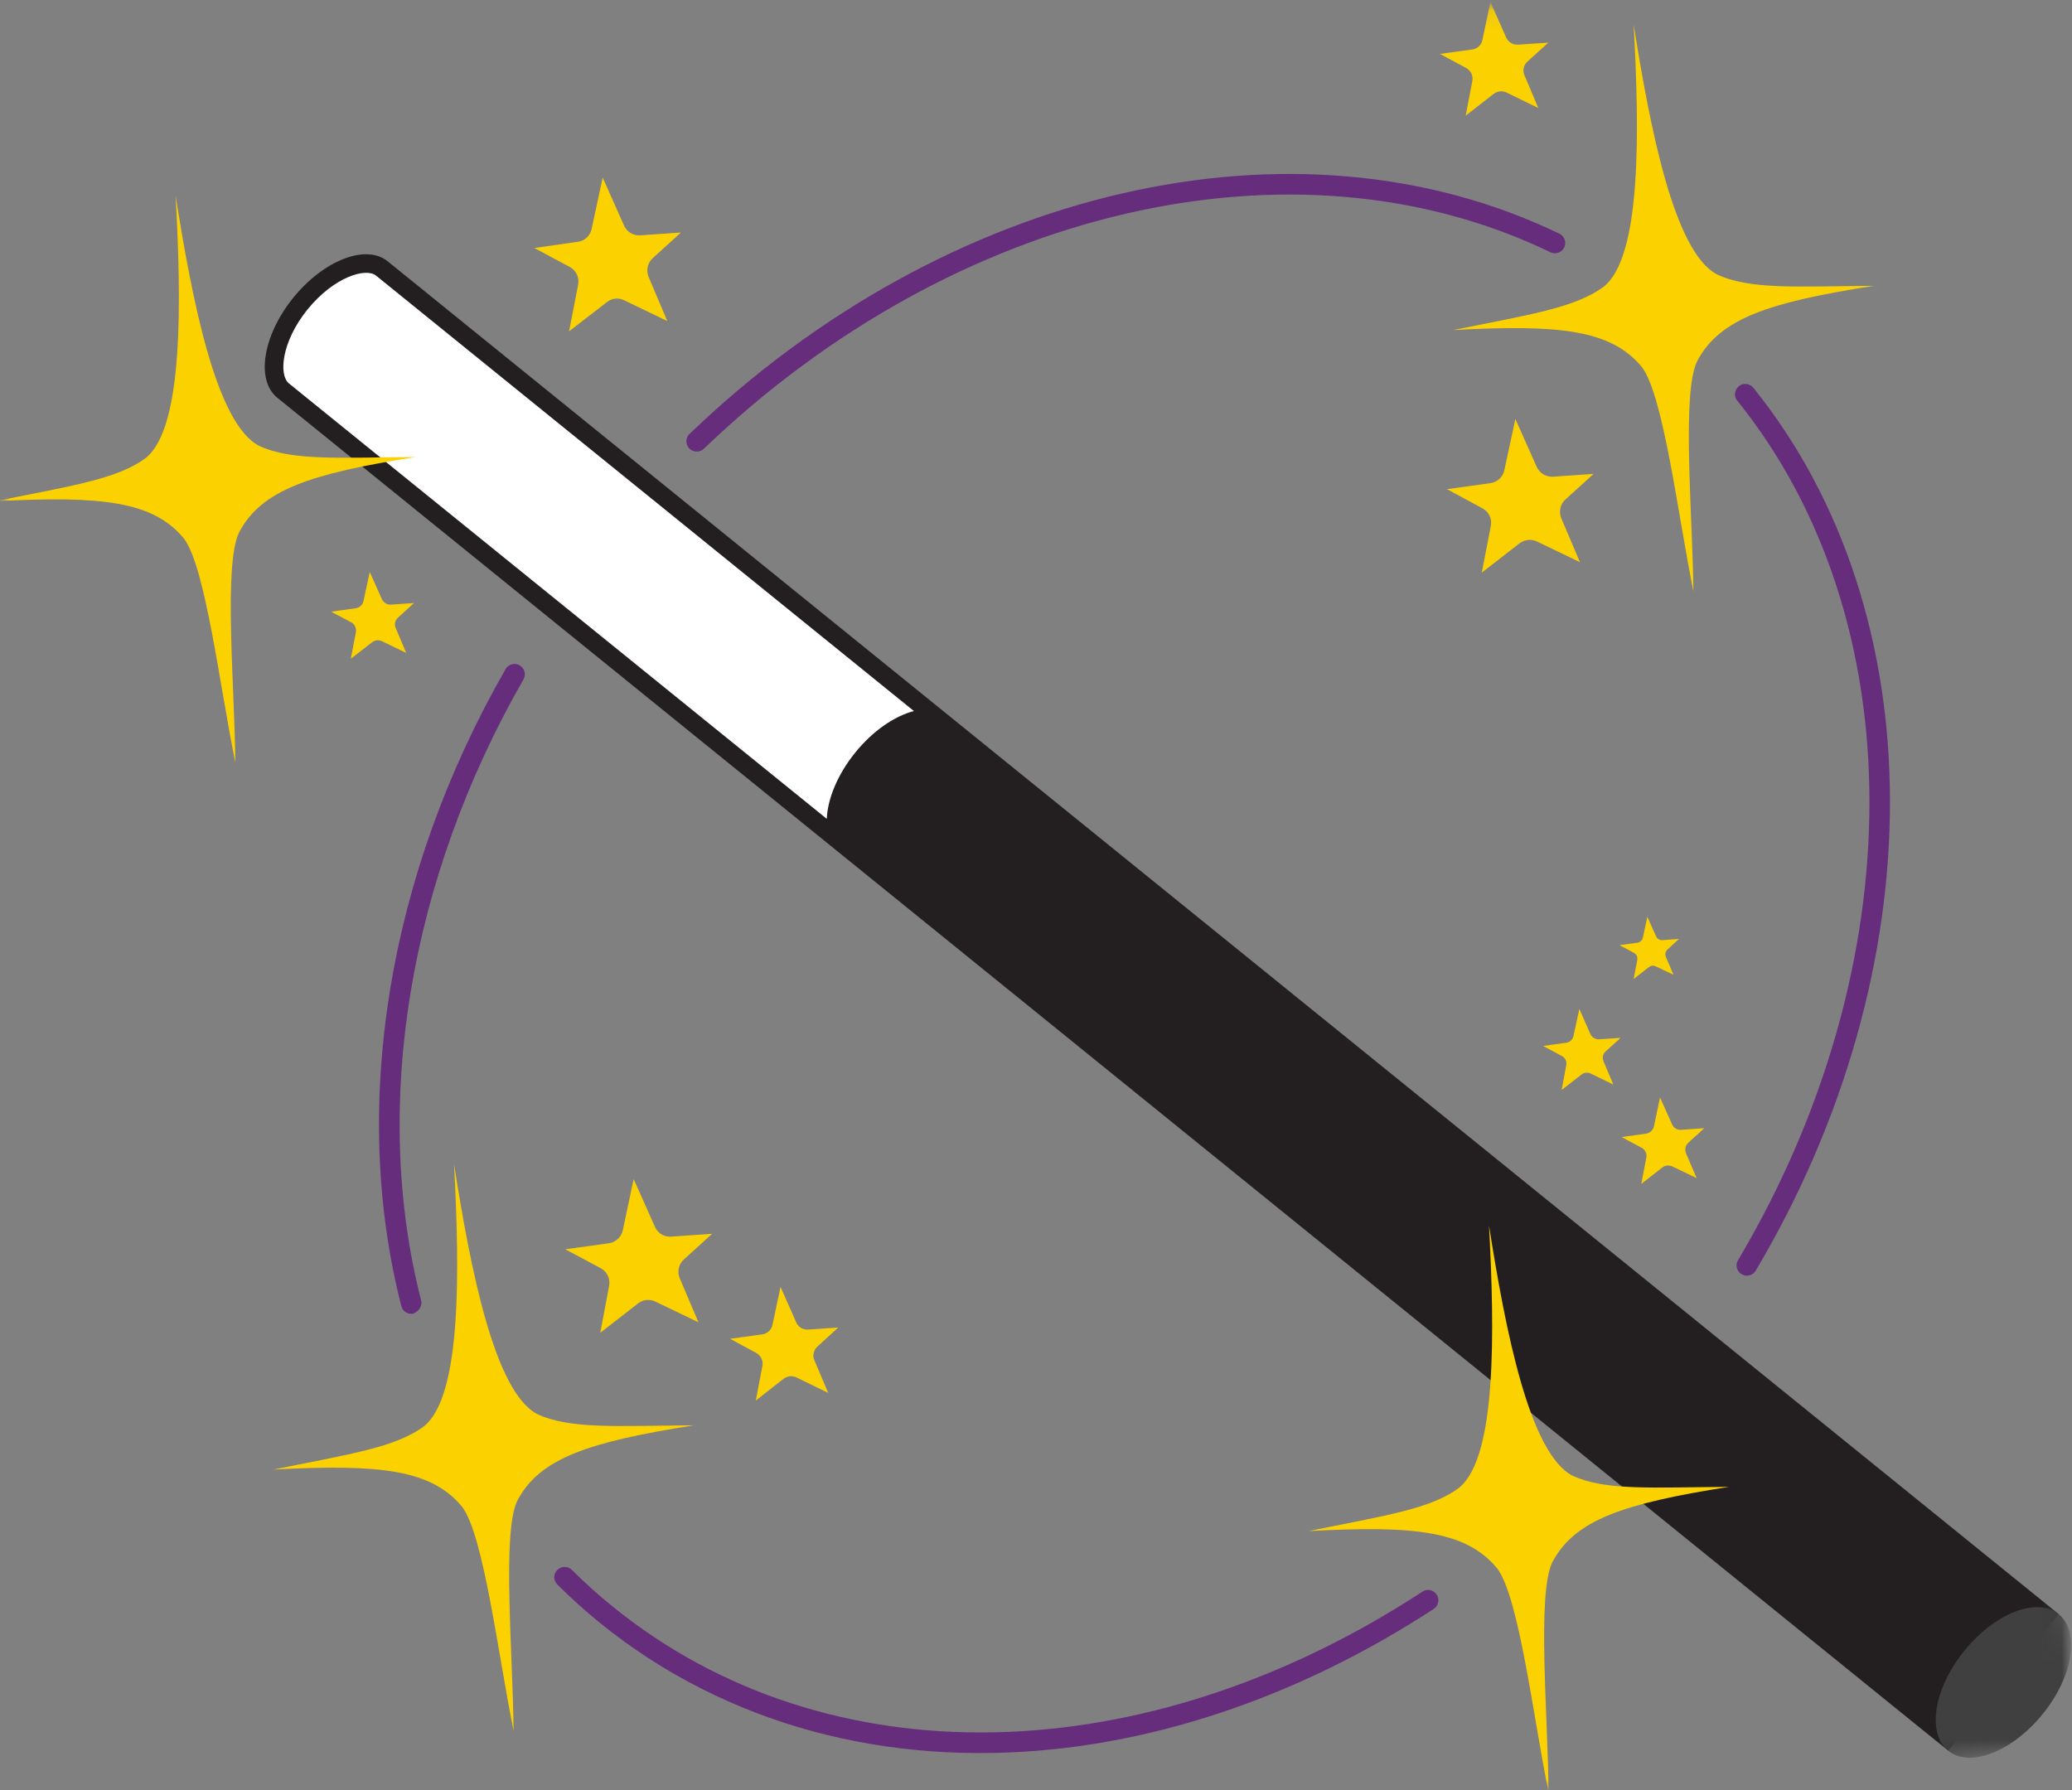 <svg width="103" height="89" viewBox="0 0 103 89" fill="none" xmlns="http://www.w3.org/2000/svg" xmlns:xlink="http://www.w3.org/1999/xlink">
	<rect x="0" y="0" width="103" height="89" fill="#808080" stroke="none"/>
	<desc>
			Created with Pixso.
	</desc>
	<defs/>
	<mask id="mask78_515" mask-type="alpha" maskUnits="userSpaceOnUse" x="0" y="0" width="103" height="89">
		<rect id="Rectangle 3538" width="103" height="89" fill="#161616" fill-opacity="1"/>
	</mask>
	<g mask="url(#mask78_515)">
		<mask id="mask78_494" mask-type="alpha" maskUnits="userSpaceOnUse" x="-2" y="-2" width="105.508" height="98.925">
			<g style="mix-blend-mode:normal">
				<rect id="Rectangle 2560" x="-2" y="8.108" width="96.703" height="89.306" transform="rotate(-6 -2 8.108)" fill="#C4C4C4" fill-opacity="1"/>
			</g>
		</mask>
		<g mask="url(#mask78_494)">
			<g style="mix-blend-mode:normal">
				<path id="Path 12817" d="M41.64 41.74L14.07 19.41C13.21 18.72 13.61 16.74 14.94 15.09C16.27 13.45 18.12 12.65 18.98 13.35L46.56 35.67L41.64 41.74Z" fill="#FFFFFF" fill-opacity="1" fill-rule="nonzero"/>
			</g>
		</g>
		<g mask="url(#mask78_494)">
			<g style="mix-blend-mode:normal">
				<path id="Path 12818" d="M14.58 14.8C13.06 16.68 12.71 18.9 13.78 19.77L96.85 87.04L102.34 80.25L19.27 12.99C18.2 12.12 16.1 12.93 14.58 14.8ZM15.29 15.38C16.62 13.75 18.19 13.3 18.69 13.7L45.43 35.35C44.47 35.6 43.39 36.33 42.51 37.42C41.63 38.51 41.14 39.72 41.1 40.71L14.36 19.06C13.86 18.65 13.97 17.02 15.29 15.38Z" fill="#231F20" fill-opacity="1" fill-rule="nonzero"/>
			</g>
		</g>
		<g mask="url(#mask78_494)">
			<g style="mix-blend-mode:normal">
				<path id="Path 12819" d="M102.34 80.25C103.41 81.13 103.06 83.35 101.54 85.22C100.02 87.09 97.92 87.91 96.85 87.04C95.77 86.17 96.13 83.94 97.65 82.07C99.16 80.2 101.26 79.38 102.34 80.25Z" fill="#404041" fill-opacity="1" fill-rule="nonzero"/>
			</g>
		</g>
		<g mask="url(#mask78_494)">
			<g style="mix-blend-mode:normal">
				<path id="Path 12820" d="M20.5 65.32C20.25 65.34 20.01 65.18 19.95 64.93C17.4 54.99 19.29 43.45 25.13 33.27C25.27 33.02 25.59 32.93 25.83 33.08C26.08 33.22 26.16 33.53 26.02 33.78C20.32 43.73 18.46 55 20.94 64.68C21.01 64.95 20.77 65.25 20.5 65.32Z" fill="#662D7D" fill-opacity="1" fill-rule="nonzero"/>
			</g>
		</g>
		<g mask="url(#mask78_494)">
			<g style="mix-blend-mode:normal">
				<path id="Path 12821" d="M52.42 86.96C44.07 87.84 36.09 85.76 29.83 80.69C29.09 80.09 28.38 79.45 27.71 78.78C27.5 78.58 27.5 78.26 27.7 78.06C27.9 77.85 28.23 77.85 28.43 78.05C29.08 78.7 29.77 79.32 30.48 79.89C41.08 88.48 56.87 88.18 70.71 79.13C70.95 78.97 71.26 79.04 71.42 79.28C71.57 79.51 71.51 79.83 71.27 79.99C65.17 83.97 58.69 86.3 52.42 86.96Z" fill="#662D7D" fill-opacity="1" fill-rule="nonzero"/>
			</g>
		</g>
		<g mask="url(#mask78_494)">
			<g style="mix-blend-mode:normal">
				<path id="Path 12822" d="M86.89 63.42C86.79 63.43 86.68 63.41 86.58 63.35C86.33 63.21 86.25 62.89 86.4 62.65C95.12 47.95 95.11 30.78 86.36 19.92C86.18 19.7 86.22 19.38 86.44 19.2C86.66 19.02 86.98 19.06 87.16 19.28C96.17 30.46 96.22 48.1 87.28 63.17C87.19 63.32 87.05 63.4 86.89 63.42Z" fill="#662D7D" fill-opacity="1" fill-rule="nonzero"/>
			</g>
		</g>
		<g mask="url(#mask78_494)">
			<g style="mix-blend-mode:normal">
				<path id="Path 12823" d="M34.69 22.45C34.53 22.46 34.38 22.41 34.26 22.29C34.07 22.09 34.07 21.76 34.28 21.57C47.06 9.29 64.43 5.29 77.52 11.62C77.77 11.74 77.88 12.05 77.76 12.3C77.63 12.56 77.33 12.66 77.07 12.54C64.37 6.4 47.46 10.33 34.99 22.31C34.9 22.39 34.8 22.44 34.69 22.45Z" fill="#662D7D" fill-opacity="1" fill-rule="nonzero"/>
			</g>
		</g>
		<g mask="url(#mask78_494)">
			<g style="mix-blend-mode:normal">
				<path id="Path 12824" d="M12.87 22.16C10.74 21.04 9.56 14.97 8.73 9.73C9.02 15.03 9.12 21.21 7.27 22.75C5.85 23.83 3.5 24.16 -0.24 24.92C5.06 24.64 7.61 24.92 9.14 26.77C10.22 28.18 10.93 34.18 11.7 37.91C11.66 34.1 11.11 28.09 11.88 26.48C12.99 24.35 15.43 23.55 20.67 22.72C16.86 22.75 14.48 22.92 12.87 22.16Z" fill="#FCD100" fill-opacity="1" fill-rule="nonzero"/>
			</g>
		</g>
		<g mask="url(#mask78_494)">
			<g style="mix-blend-mode:normal">
				<path id="Path 12825" d="M85.35 13.64C83.23 12.53 82.04 6.46 81.21 1.22C81.5 6.52 81.6 12.7 79.75 14.23C78.33 15.31 75.98 15.65 72.24 16.41C77.54 16.12 80.09 16.4 81.62 18.25C82.7 19.67 83.42 25.67 84.18 29.4C84.14 25.59 83.59 19.58 84.36 17.97C85.47 15.84 87.91 15.03 93.15 14.21C89.34 14.24 86.96 14.41 85.35 13.64Z" fill="#FCD100" fill-opacity="1" fill-rule="nonzero"/>
			</g>
		</g>
		<g mask="url(#mask78_494)">
			<g style="mix-blend-mode:normal">
				<path id="Path 12826" d="M78.16 73.36C76.03 72.24 74.84 66.17 74.02 60.93C74.3 66.23 74.4 72.41 72.55 73.95C71.14 75.03 68.78 75.36 65.05 76.12C70.35 75.83 72.89 76.12 74.42 77.97C75.51 79.38 76.22 85.38 76.98 89.11C76.95 85.3 76.4 79.29 77.16 77.68C78.28 75.55 80.71 74.75 85.95 73.92C82.14 73.95 79.77 74.12 78.16 73.36Z" fill="#FCD100" fill-opacity="1" fill-rule="nonzero"/>
			</g>
		</g>
		<g mask="url(#mask78_494)">
			<g style="mix-blend-mode:normal">
				<path id="Path 12827" d="M26.7 70.3C24.58 69.18 23.39 63.11 22.57 57.87C22.85 63.17 22.95 69.35 21.1 70.89C19.68 71.97 17.33 72.3 13.6 73.06C18.89 72.78 21.44 73.06 22.97 74.91C24.05 76.32 24.77 82.32 25.53 86.05C25.5 82.24 24.95 76.23 25.71 74.62C26.82 72.49 29.26 71.69 34.5 70.86C30.69 70.89 28.31 71.06 26.7 70.3Z" fill="#FCD100" fill-opacity="1" fill-rule="nonzero"/>
			</g>
		</g>
		<g mask="url(#mask78_494)">
			<g style="mix-blend-mode:normal">
				<path id="Path 12828" d="M40.64 66.94L41.67 66L40.18 66.1C39.92 66.12 39.68 65.98 39.58 65.74L38.8 63.98L38.4 65.87C38.34 66.12 38.14 66.31 37.89 66.34L36.29 66.56L37.59 67.26C37.82 67.39 37.95 67.65 37.9 67.91L37.57 69.63L38.95 68.55C39.14 68.41 39.38 68.38 39.59 68.48L41.17 69.25L40.48 67.62C40.38 67.39 40.45 67.11 40.64 66.94Z" fill="#FCD100" fill-opacity="1" fill-rule="nonzero"/>
			</g>
		</g>
		<g mask="url(#mask78_494)">
			<g style="mix-blend-mode:normal">
				<path id="Path 12829" d="M75.93 3.06L76.97 2.12L75.47 2.22C75.22 2.24 74.98 2.1 74.87 1.86L74.09 0.1L73.69 1.99C73.64 2.24 73.44 2.43 73.18 2.46L71.58 2.68L72.88 3.38C73.12 3.51 73.24 3.77 73.19 4.03L72.86 5.75L74.25 4.67C74.43 4.53 74.68 4.5 74.89 4.6L76.47 5.37L75.78 3.74C75.68 3.51 75.74 3.23 75.93 3.06Z" fill="#FCD100" fill-opacity="1" fill-rule="nonzero"/>
			</g>
		</g>
		<g mask="url(#mask78_494)">
			<g style="mix-blend-mode:normal">
				<path id="Path 12830" d="M83.93 56.81L84.72 56.09L83.58 56.17C83.38 56.19 83.2 56.08 83.12 55.9L82.52 54.56L82.22 55.99C82.18 56.18 82.02 56.33 81.83 56.36L80.61 56.53L81.6 57.06C81.78 57.15 81.88 57.36 81.84 57.55L81.59 58.86L82.64 58.04C82.78 57.93 82.97 57.92 83.13 57.99L84.34 58.57L83.81 57.33C83.74 57.15 83.78 56.94 83.93 56.81Z" fill="#FCD100" fill-opacity="1" fill-rule="nonzero"/>
			</g>
		</g>
		<g mask="url(#mask78_494)">
			<g style="mix-blend-mode:normal">
				<path id="Path 12831" d="M19.79 30.7L20.58 29.98L19.43 30.06C19.24 30.07 19.06 29.96 18.98 29.78L18.38 28.44L18.07 29.88C18.03 30.07 17.88 30.21 17.68 30.24L16.46 30.41L17.46 30.94C17.64 31.04 17.73 31.24 17.69 31.44L17.44 32.75L18.5 31.93C18.64 31.82 18.83 31.8 18.99 31.88L20.19 32.46L19.67 31.22C19.59 31.04 19.64 30.83 19.79 30.7Z" fill="#FCD100" fill-opacity="1" fill-rule="nonzero"/>
			</g>
		</g>
		<g mask="url(#mask78_494)">
			<g style="mix-blend-mode:normal">
				<path id="Path 12832" d="M79.82 52.27L80.56 51.6L79.49 51.67C79.31 51.68 79.14 51.58 79.06 51.41L78.51 50.16L78.22 51.5C78.18 51.68 78.04 51.82 77.86 51.84L76.71 52L77.64 52.5C77.81 52.59 77.9 52.78 77.86 52.96L77.63 54.19L78.62 53.42C78.75 53.32 78.93 53.3 79.07 53.37L80.2 53.92L79.71 52.76C79.64 52.59 79.68 52.39 79.82 52.27Z" fill="#FCD100" fill-opacity="1" fill-rule="nonzero"/>
			</g>
		</g>
		<g mask="url(#mask78_494)">
			<g style="mix-blend-mode:normal">
				<path id="Path 12833" d="M82.9 47.2L83.46 46.68L82.64 46.74C82.5 46.75 82.37 46.67 82.32 46.54L81.89 45.58L81.67 46.61C81.64 46.75 81.53 46.85 81.39 46.87L80.51 46.99L81.22 47.37C81.35 47.44 81.42 47.59 81.39 47.73L81.21 48.67L81.97 48.08C82.07 48 82.21 47.99 82.32 48.05L83.19 48.46L82.81 47.57C82.76 47.44 82.79 47.29 82.9 47.2Z" fill="#FCD100" fill-opacity="1" fill-rule="nonzero"/>
			</g>
		</g>
		<g mask="url(#mask78_494)">
			<g style="mix-blend-mode:normal">
				<path id="Path 12834" d="M32.45 12.83L33.85 11.56L31.82 11.7C31.48 11.72 31.16 11.53 31.02 11.21L29.96 8.83L29.41 11.38C29.34 11.72 29.07 11.98 28.72 12.02L26.56 12.33L28.32 13.27C28.64 13.44 28.81 13.8 28.74 14.15L28.29 16.47L30.17 15.02C30.42 14.82 30.75 14.79 31.03 14.93L33.17 15.96L32.24 13.76C32.11 13.44 32.19 13.07 32.45 12.83Z" fill="#FCD100" fill-opacity="1" fill-rule="nonzero"/>
			</g>
		</g>
		<g mask="url(#mask78_494)">
			<g style="mix-blend-mode:normal">
				<path id="Path 12835" d="M77.82 24.83L79.22 23.56L77.19 23.7C76.85 23.72 76.53 23.52 76.39 23.21L75.33 20.83L74.78 23.38C74.71 23.71 74.44 23.97 74.09 24.02L71.93 24.32L73.69 25.27C74.01 25.44 74.18 25.79 74.11 26.15L73.66 28.47L75.54 27.01C75.79 26.82 76.12 26.79 76.4 26.92L78.54 27.95L77.61 25.76C77.48 25.43 77.56 25.06 77.82 24.83Z" fill="#FCD100" fill-opacity="1" fill-rule="nonzero"/>
			</g>
		</g>
		<g mask="url(#mask78_494)">
			<g style="mix-blend-mode:normal">
				<path id="Path 12836" d="M33.99 62.62L35.4 61.34L33.37 61.48C33.02 61.51 32.7 61.31 32.56 61L31.5 58.62L30.96 61.16C30.89 61.5 30.61 61.76 30.27 61.81L28.1 62.11L29.86 63.05C30.18 63.22 30.35 63.58 30.28 63.93L29.84 66.26L31.72 64.8C31.96 64.61 32.3 64.57 32.58 64.71L34.72 65.74L33.79 63.55C33.65 63.22 33.74 62.85 33.99 62.62Z" fill="#FCD100" fill-opacity="1" fill-rule="nonzero"/>
			</g>
		</g>
	</g>
</svg>
